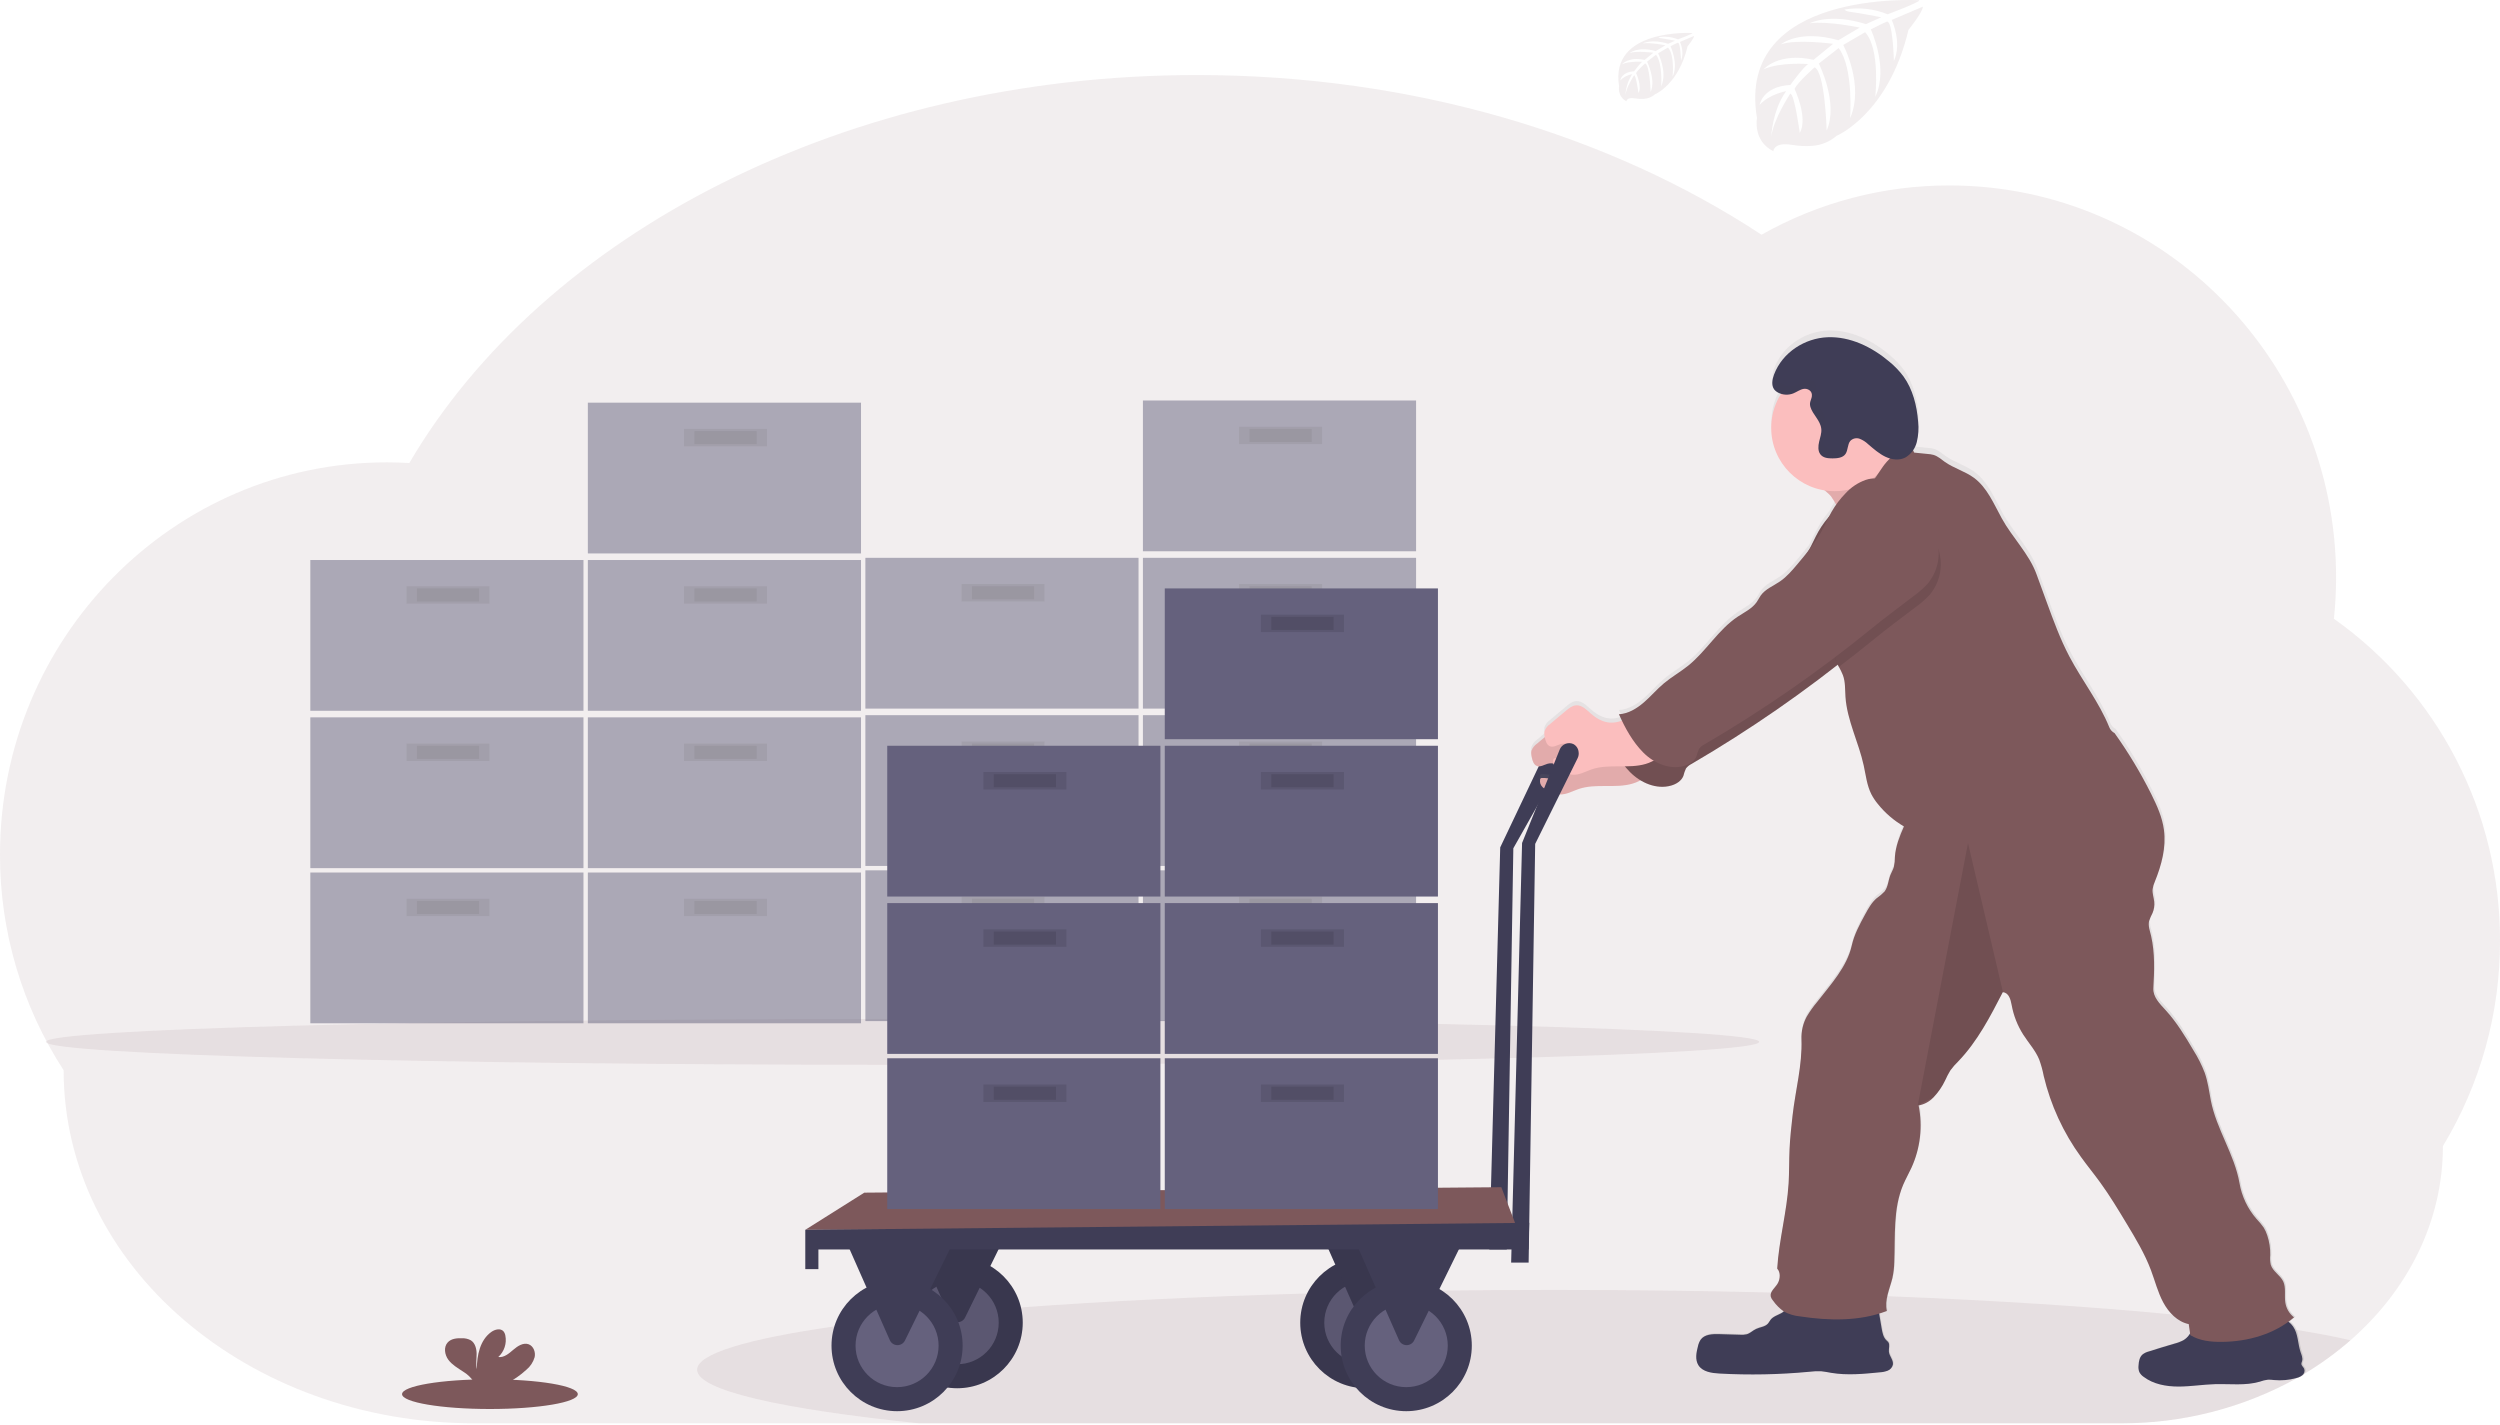 <svg width="1144" height="652" viewBox="0 0 1144 652" fill="none" xmlns="http://www.w3.org/2000/svg">
  <g clip-path="url(#clip0)">
    <path opacity="0.1"
      d="M1144 430.57C1144.06 463.666 1135.03 496.142 1117.88 524.45C1117.88 559.07 1101.74 590.45 1075.56 613.32C1069.01 619.047 1061.95 624.171 1054.48 628.63C1054.18 628.82 1053.87 629 1053.56 629.18C1053 629.51 1052.44 629.84 1051.87 630.18L1051.34 630.49C1026.56 644.301 998.629 651.473 970.26 651.31H217.17C165.24 651.31 118.23 633.23 84.17 604.01C50.11 574.79 29.12 534.35 29.12 489.75C10.047 460.381 -0.07 426.098 -0 391.08C-0 291.94 79.24 211.57 177 211.57C180.46 211.57 183.89 211.69 187.3 211.88C248.64 107.28 387 34.34 547.74 34.34C646.56 34.34 736.89 61.89 806.08 107.41C832.29 92.594 861.892 84.825 892 84.86C989.74 84.86 1069 165.23 1069 264.37C1068.99 270.643 1068.65 276.911 1068 283.15C1091.56 299.828 1110.76 321.928 1123.99 347.585C1137.22 373.242 1144.08 401.704 1144 430.57V430.57Z"
      fill="#7D585B" />
    <path opacity="0.1"
      d="M413 487.26C629.496 487.26 805 482.559 805 476.76C805 470.961 629.496 466.26 413 466.26C196.504 466.26 21 470.961 21 476.76C21 482.559 196.504 487.26 413 487.26Z"
      fill="#7D585B" />
    <g opacity="0.7">
      <path opacity="0.7" d="M267 399.26H142V468.26H267V399.26Z" fill="#65617D" />
      <path opacity="0.1" d="M224 411.26H186V419.26H224V411.26Z" fill="black" />
      <path opacity="0.1" d="M219.25 412.26H190.75V418.26H219.25V412.26Z" fill="black" />
      <path opacity="0.7" d="M394 399.26H269V468.26H394V399.26Z" fill="#65617D" />
      <path opacity="0.1" d="M351 411.26H313V419.26H351V411.26Z" fill="black" />
      <path opacity="0.1" d="M346.25 412.26H317.75V418.26H346.25V412.26Z" fill="black" />
      <path opacity="0.7" d="M267 328.26H142V397.26H267V328.26Z" fill="#65617D" />
      <path opacity="0.1" d="M224 340.26H186V348.26H224V340.26Z" fill="black" />
      <path opacity="0.1" d="M219.25 341.26H190.75V347.26H219.25V341.26Z" fill="black" />
      <path opacity="0.7" d="M394 328.26H269V397.26H394V328.26Z" fill="#65617D" />
      <path opacity="0.1" d="M351 340.26H313V348.26H351V340.26Z" fill="black" />
      <path opacity="0.1" d="M346.25 341.26H317.75V347.26H346.25V341.26Z" fill="black" />
      <path opacity="0.7" d="M267 256.26H142V325.26H267V256.26Z" fill="#65617D" />
      <path opacity="0.1" d="M224 268.26H186V276.26H224V268.26Z" fill="black" />
      <path opacity="0.1" d="M219.25 269.26H190.75V275.26H219.25V269.26Z" fill="black" />
      <path opacity="0.7" d="M394 256.26H269V325.26H394V256.26Z" fill="#65617D" />
      <path opacity="0.1" d="M351 268.26H313V276.26H351V268.26Z" fill="black" />
      <path opacity="0.1" d="M346.25 269.26H317.75V275.26H346.25V269.26Z" fill="black" />
      <path opacity="0.7" d="M394 184.26H269V253.26H394V184.26Z" fill="#65617D" />
      <path opacity="0.1" d="M351 196.26H313V204.26H351V196.26Z" fill="black" />
      <path opacity="0.1" d="M346.25 197.26H317.75V203.26H346.25V197.26Z" fill="black" />
    </g>
    <g opacity="0.7">
      <path opacity="0.7" d="M521 398.26H396V467.26H521V398.26Z" fill="#65617D" />
      <path opacity="0.1" d="M478 410.26H440V418.26H478V410.26Z" fill="black" />
      <path opacity="0.1" d="M473.25 411.26H444.75V417.26H473.25V411.26Z" fill="black" />
      <path opacity="0.7" d="M648 398.26H523V467.26H648V398.26Z" fill="#65617D" />
      <path opacity="0.1" d="M605 410.26H567V418.26H605V410.26Z" fill="black" />
      <path opacity="0.1" d="M600.25 411.26H571.75V417.26H600.25V411.26Z" fill="black" />
      <path opacity="0.7" d="M521 327.26H396V396.26H521V327.26Z" fill="#65617D" />
      <path opacity="0.1" d="M478 339.26H440V347.26H478V339.26Z" fill="black" />
      <path opacity="0.1" d="M473.25 340.26H444.75V346.26H473.25V340.26Z" fill="black" />
      <path opacity="0.7" d="M648 327.26H523V396.26H648V327.26Z" fill="#65617D" />
      <path opacity="0.1" d="M605 339.26H567V347.26H605V339.26Z" fill="black" />
      <path opacity="0.1" d="M600.25 340.26H571.75V346.26H600.25V340.26Z" fill="black" />
      <path opacity="0.7" d="M521 255.26H396V324.26H521V255.26Z" fill="#65617D" />
      <path opacity="0.1" d="M478 267.26H440V275.26H478V267.26Z" fill="black" />
      <path opacity="0.1" d="M473.25 268.26H444.75V274.26H473.25V268.26Z" fill="black" />
      <path opacity="0.7" d="M648 255.26H523V324.26H648V255.26Z" fill="#65617D" />
      <path opacity="0.1" d="M605 267.26H567V275.26H605V267.26Z" fill="black" />
      <path opacity="0.1" d="M600.25 268.26H571.75V274.26H600.25V268.26Z" fill="black" />
      <path opacity="0.7" d="M648 183.26H523V252.26H648V183.26Z" fill="#65617D" />
      <path opacity="0.1" d="M605 195.26H567V203.26H605V195.26Z" fill="black" />
      <path opacity="0.1" d="M600.25 196.26H571.75V202.26H600.25V196.26Z" fill="black" />
    </g>
    <path opacity="0.1"
      d="M878.29 0.11C878.29 0.11 794.1 -4.97 804 54.03C804 54.03 802 64.46 811.48 69.19C811.48 69.19 811.63 64.82 820.12 66.31C823.143 66.811 826.213 66.959 829.27 66.75C833.4 66.465 837.324 64.843 840.45 62.13V62.13C840.45 62.13 864.12 52.35 873.32 13.67C873.32 13.67 880.13 5.23 879.86 3.06L865.65 9.13C865.65 9.13 870.51 19.38 866.65 27.9C866.65 27.9 866.19 9.5 863.46 9.9C862.91 9.99 856.08 13.45 856.08 13.45C856.08 13.45 864.43 31.3 858.13 44.28C858.13 44.28 860.52 22.28 853.47 14.74L843.47 20.58C843.47 20.58 853.23 39.02 846.61 54.07C846.61 54.07 848.31 30.99 841.36 22L832.3 29.07C832.3 29.07 841.47 47.25 835.88 59.73C835.88 59.73 835.15 32.86 830.34 30.83C830.34 30.83 822.41 37.83 821.2 40.69C821.2 40.69 827.48 53.89 823.58 60.85C823.58 60.85 821.19 42.95 819.23 42.85C819.23 42.85 811.33 54.71 810.51 62.85C810.51 62.85 810.85 50.75 817.32 41.72C817.32 41.72 809.68 43.03 805.22 47.99C805.22 47.99 806.45 39.6 819.27 38.87C819.27 38.87 825.8 29.87 827.54 29.32C827.54 29.32 814.8 28.26 807.07 31.68C807.07 31.68 813.87 23.77 829.88 27.37L838.83 20.06C838.83 20.06 822.05 17.77 814.93 20.3C814.93 20.3 823.12 13.3 841.24 18.41L851 12.63C851 12.63 836.69 9.55 828.17 10.63C828.17 10.63 837.17 5.78 853.86 11.04L860.86 7.91C860.86 7.91 850.38 5.85 847.31 5.52C844.24 5.19 844.08 4.35 844.08 4.35C850.72 3.243 857.536 4.001 863.77 6.54C863.77 6.54 878.55 1.04 878.29 0.11Z"
      fill="#7D585B" />
    <path opacity="0.1"
      d="M774.45 15.12C774.45 15.12 736.45 12.82 740.9 39.49C740.9 39.49 740.01 44.2 744.27 46.34C744.27 46.34 744.34 44.34 748.18 45.03C749.544 45.26 750.93 45.327 752.31 45.23C754.176 45.103 755.95 44.369 757.36 43.14V43.14C757.36 43.14 768.06 38.73 772.22 21.25C772.22 21.25 775.29 17.43 775.17 16.45L768.75 19.19C768.75 19.19 770.95 23.83 769.22 27.68C769.22 27.68 769.01 19.36 767.78 19.56C767.53 19.56 764.44 21.16 764.44 21.16C764.44 21.16 768.22 29.23 765.37 35.1C765.37 35.1 766.45 25.16 763.26 21.75L758.74 24.39C758.74 24.39 763.16 32.72 760.16 39.52C760.16 39.52 760.93 29.09 757.79 25.03L753.7 28.22C753.7 28.22 757.84 36.44 755.32 42.08C755.32 42.08 754.99 29.93 752.81 29.02C752.81 29.02 749.23 32.18 748.68 33.48C748.68 33.48 751.52 39.48 749.76 42.58C749.76 42.58 748.68 34.49 747.76 34.46C747.76 34.46 744.2 39.82 743.82 43.46C743.998 40.063 745.06 36.771 746.9 33.91C744.84 34.3 742.939 35.284 741.43 36.74C741.43 36.74 741.99 32.96 747.78 32.62C747.78 32.62 750.78 28.56 751.52 28.31C751.52 28.31 745.76 27.83 742.27 29.38C742.27 29.38 745.34 25.8 752.58 27.43L756.58 24.13C756.58 24.13 749 23.13 745.78 24.24C745.78 24.24 749.48 21.08 757.67 23.38L762.07 20.75C762.07 20.75 755.61 19.35 751.75 19.86C751.75 19.86 755.82 17.66 763.36 20.04L766.51 18.63C766.51 18.63 761.77 17.69 760.38 17.55C758.99 17.41 758.92 17.02 758.92 17.02C761.922 16.521 765.004 16.867 767.82 18.02C767.82 18.02 774.57 15.54 774.45 15.12Z"
      fill="#7D585B" />
    <path
      d="M224.19 644.76C246.397 644.76 264.4 641.715 264.4 637.96C264.4 634.204 246.397 631.16 224.19 631.16C201.983 631.16 183.98 634.204 183.98 637.96C183.98 641.715 201.983 644.76 224.19 644.76Z"
      fill="#7D585B" />
    <path
      d="M240.82 626.84C242.656 625.344 243.992 623.325 244.65 621.05C245.15 618.76 244.17 616.05 241.97 615.16C239.51 614.22 236.88 615.93 234.89 617.65C232.9 619.37 230.61 621.34 228.01 620.97C229.35 619.753 230.352 618.21 230.92 616.491C231.488 614.772 231.601 612.936 231.25 611.16C231.136 610.424 230.825 609.733 230.35 609.16C228.98 607.7 226.51 608.32 224.87 609.47C219.67 613.13 218.22 620.2 218.19 626.55C217.67 624.26 218.11 621.87 218.1 619.55C218.09 617.23 217.44 614.55 215.45 613.32C214.223 612.66 212.843 612.335 211.45 612.38C209.12 612.29 206.51 612.53 204.92 614.24C202.92 616.36 203.45 619.92 205.17 622.24C206.89 624.56 209.52 626.05 211.94 627.66C213.876 628.814 215.527 630.39 216.77 632.27C216.92 632.533 217.04 632.811 217.13 633.1H231.79C235.069 631.43 238.106 629.325 240.82 626.84V626.84Z"
      fill="#7D585B" />
    <path
      d="M717.36 342.01C717.278 341.252 717.007 340.528 716.572 339.902C716.137 339.277 715.552 338.77 714.87 338.43C714.296 338.185 713.679 338.059 713.055 338.058C712.431 338.057 711.813 338.181 711.239 338.424C710.664 338.666 710.144 339.022 709.709 339.47C709.275 339.918 708.935 340.448 708.71 341.03L686.5 387.76L681.5 571.76H689.5L692.5 388.17L716.94 344.91C717.382 344.012 717.529 342.997 717.36 342.01V342.01Z"
      fill="#3F3D56" />
    <path opacity="0.1"
      d="M1075.56 613.32C1069.01 619.047 1061.95 624.171 1054.48 628.63C1054.36 628.794 1054.23 628.948 1054.09 629.09C1053.3 629.763 1052.35 630.236 1051.34 630.47V630.47C1026.56 644.281 998.629 651.453 970.26 651.29H420.44C357.44 644.81 319 636.22 319 626.79C319 619.48 342.08 612.67 381.82 606.97C385.94 606.37 390.237 605.79 394.71 605.23C397.463 604.883 400.28 604.55 403.16 604.23L408.05 603.66C411.677 603.247 415.4 602.843 419.22 602.45H419.53L423.53 602.05C426.91 601.7 430.36 601.37 433.88 601.05L436.44 600.82L442.97 600.24C447.21 599.86 451.543 599.497 455.97 599.15C459.643 598.863 463.377 598.577 467.17 598.29C505.63 595.44 549.97 593.29 598.22 591.9L612 591.43L616.64 591.33L626.44 591.11L630.37 591.03L634.5 590.95L637.44 590.9L651.24 590.68L658.33 590.58H659.78C676.547 590.38 693.627 590.277 711.02 590.27C745.4 590.27 778.74 590.68 810.51 591.46C828.75 591.9 846.433 592.46 863.56 593.14H863.72C913.1 595.08 957.3 597.94 993.88 601.49L994.55 601.56C1003.94 602.47 1012.83 603.44 1021.17 604.44C1029.02 605.38 1036.39 606.37 1043.23 607.38C1045.6 607.73 1047.9 608.09 1050.14 608.44L1050.71 608.54C1060.19 610.07 1068.51 611.63 1075.56 613.32Z"
      fill="#7D585B" />
    <path
      d="M1054.48 628.63C1054.36 628.794 1054.23 628.948 1054.09 629.09C1053.3 629.763 1052.35 630.236 1051.34 630.47V630.47C1049.32 631.037 1047.24 631.373 1045.14 631.47H1044.51C1043.31 631.51 1042.11 631.47 1040.92 631.35C1040.05 631.224 1039.17 631.167 1038.29 631.18H1038.17C1036.89 631.36 1035.63 631.671 1034.42 632.11C1031.71 632.852 1028.93 633.248 1026.12 633.29H1025.12C1021.98 633.29 1018.8 633.18 1015.65 633.2C1015.14 633.2 1014.65 633.2 1014.12 633.2C1008.72 633.34 1003.35 634.2 997.95 634.29H996.22C990.93 634.16 985.52 633.03 981.31 629.83C980.461 629.269 979.772 628.497 979.31 627.59C978.951 626.633 978.831 625.604 978.96 624.59C979.06 622.78 979.41 620.81 980.77 619.59C981.625 618.935 982.605 618.461 983.65 618.2C985.48 617.61 987.32 617.04 989.15 616.47C990.98 615.9 993.07 615.29 995.04 614.71L995.42 614.59L996.52 614.26L997.23 614.02C998.091 613.744 998.916 613.368 999.69 612.9C1000.71 612.255 1001.57 611.39 1002.22 610.37C1002.33 610.19 1002.45 610 1002.55 609.81C1002.65 609.62 1002.55 609.5 1002.48 609.34C1002.31 608.09 1002.18 606.81 1001.96 605.59C999.146 604.938 996.579 603.486 994.57 601.41C992.844 599.699 991.39 597.733 990.26 595.58C987.77 590.9 986.49 585.67 984.63 580.7C981.78 573.14 977.63 566.16 973.45 559.24C969.63 552.86 965.79 546.46 961.45 540.43C958.56 536.43 955.45 532.62 952.59 528.61C944.5 517.421 938.695 504.746 935.51 491.31C935.023 488.732 934.33 486.198 933.44 483.73C931.72 479.53 928.57 476.11 926.13 472.27C923.507 468.131 921.71 463.523 920.84 458.7C920.34 455.96 919.5 453 916.77 452.7L916.48 453.27C910.82 464.27 905.01 475.47 896.48 484.45C895.116 485.77 893.868 487.205 892.75 488.74C891.854 490.228 891.052 491.771 890.35 493.36C889 496.213 887.208 498.836 885.04 501.13C884.395 501.782 883.692 502.375 882.94 502.9C881.941 503.626 880.83 504.184 879.65 504.55V504.55C879.185 504.692 878.711 504.799 878.23 504.87C878.23 504.99 878.28 505.1 878.29 505.22C878.3 505.34 878.35 505.48 878.37 505.61C879.841 513.611 879.211 521.856 876.54 529.54C876.47 529.78 876.39 530.01 876.3 530.25C875.887 531.37 875.437 532.47 874.95 533.55C873.73 536.2 872.28 538.74 871.14 541.43C870.95 541.89 870.76 542.35 870.59 542.81C866.59 553.52 867.59 565.48 867.07 576.99C867.024 579.507 866.726 582.013 866.18 584.47C865.5 587.24 864.41 590.1 863.81 592.96C863.263 595.104 863.218 597.346 863.68 599.51L863.44 599.6C862.37 600 861.28 600.36 860.19 600.7V600.85C860.58 603.09 860.96 605.33 861.35 607.56C861.68 609.48 862.07 611.56 863.41 612.92C863.775 613.22 864.11 613.555 864.41 613.92C865.2 615.16 864.5 616.8 864.65 618.27C864.87 620.35 866.79 622.12 866.49 624.19C866.355 624.809 866.071 625.385 865.664 625.869C865.256 626.354 864.736 626.732 864.15 626.97C863.658 627.193 863.141 627.358 862.61 627.46L862.28 627.53C861.68 627.64 861.08 627.7 860.48 627.76C853.03 628.5 845.48 629.24 838.1 627.98C836.64 627.73 835.19 627.4 833.71 627.28C831.84 627.197 829.967 627.274 828.11 627.51C814.419 628.806 800.651 629.074 786.92 628.31C783.35 628.11 779.25 627.53 777.36 624.48C775.79 621.95 776.36 618.68 777.15 615.79C777.376 614.727 777.786 613.712 778.36 612.79C778.425 612.69 778.498 612.596 778.58 612.51C780.42 610.22 783.88 610.08 786.86 610.17L796.6 610.46C797.559 610.538 798.524 610.464 799.46 610.24C801.04 609.78 802.24 608.52 803.72 607.81C805.58 606.92 807.92 606.81 809.26 605.29L809.43 605.07C809.667 604.748 809.887 604.414 810.09 604.07C810.09 604 810.18 603.93 810.23 603.86C810.267 603.798 810.307 603.738 810.35 603.68C811.58 602.06 813.73 601.52 815.48 600.49C815.745 600.336 815.996 600.158 816.23 599.96L816.43 599.78C814.546 598.436 812.903 596.783 811.57 594.89C811.056 594.337 810.676 593.674 810.46 592.95C810.338 592.407 810.379 591.84 810.58 591.32C810.623 591.193 810.677 591.069 810.74 590.95L810.79 590.85C811.47 589.51 812.87 588.3 813.64 586.93C813.669 586.887 813.693 586.84 813.71 586.79C814.77 584.79 814.98 581.69 813.41 580.08C814.21 566.91 817.83 554.08 818.63 540.87C818.95 535.64 818.82 530.39 819.06 525.14C819.3 519.89 819.86 514.8 820.45 509.65C821.77 497.88 824.97 486.35 824.52 474.53C824.482 473.428 824.528 472.325 824.66 471.23C824.655 471.15 824.655 471.07 824.66 470.99C824.98 468.568 825.736 466.224 826.89 464.07C828.34 461.636 829.982 459.322 831.8 457.15C837.95 449.15 845.34 441.15 847.53 431.31C848.66 426.23 851.16 421.58 853.65 417.01C855.12 414.29 856.65 411.5 859 409.5C860.273 408.619 861.455 407.614 862.53 406.5C864.17 404.38 864.23 401.45 865.2 398.93C865.7 397.62 866.47 396.42 866.85 395.07C866.85 394.93 866.92 394.8 866.95 394.66C867.172 393.298 867.289 391.92 867.3 390.54C867.3 390.14 867.36 389.75 867.41 389.36C867.994 385.407 869.143 381.557 870.82 377.93C871.03 377.47 871.23 377 871.43 376.54C866.816 373.848 862.746 370.318 859.43 366.13C858.306 364.775 857.33 363.303 856.52 361.74C854.46 357.65 853.99 352.99 853.02 348.51C850.7 337.83 845.39 327.77 844.65 316.85C844.43 313.52 844.65 310.08 843.49 306.93C843.171 306.079 842.793 305.25 842.36 304.45C842.18 304.11 842.01 303.77 841.83 303.45L841.63 303.07L841.12 302.07L840.3 302.71C819.842 318.729 798.363 333.4 776 346.63L774.08 347.77C773.08 348.252 772.21 348.965 771.54 349.85C771.46 349.98 771.39 350.11 771.32 350.24C770.86 351.19 770.74 352.24 770.32 353.24C769.42 355.53 767.11 356.99 764.75 357.67C760.48 358.768 755.952 358.185 752.1 356.04C751.61 355.79 751.1 355.53 750.66 355.24C749.49 355.888 748.257 356.414 746.98 356.81C742.98 357.97 738.79 357.92 734.65 357.91C730.51 357.9 726.28 357.91 722.36 359.27C719.74 360.16 717.2 361.63 714.48 361.77C714.167 361.79 713.853 361.79 713.54 361.77C711.989 361.592 710.481 361.149 709.08 360.46L708.26 360.09C707.835 359.889 707.421 359.665 707.02 359.42C706.582 359.15 706.176 358.831 705.81 358.47C705.281 357.939 704.895 357.281 704.69 356.56C704.555 356.039 704.555 355.492 704.69 354.97C704.729 354.736 704.849 354.523 705.03 354.37C705.208 354.265 705.413 354.213 705.62 354.22C706.767 354.208 707.912 354.305 709.04 354.51C709.703 354.601 710.371 354.638 711.04 354.62H711.4C711.99 354.557 712.56 354.373 713.076 354.081C713.592 353.788 714.043 353.393 714.4 352.92C714.51 352.774 714.597 352.612 714.66 352.44V352.44C714.781 352.159 714.842 351.856 714.84 351.55C714.846 351.474 714.846 351.397 714.84 351.32C714.42 351.13 714 350.94 713.6 350.71C713.39 350.6 713.19 350.48 712.99 350.36L712.87 350.28C712.511 350.036 712.176 349.758 711.87 349.45C711.676 349.257 711.504 349.043 711.36 348.81C711.094 348.448 710.895 348.042 710.77 347.61V347.61C709.946 347.438 709.093 347.462 708.28 347.68C707.19 347.98 706.09 348.62 705.01 348.84C704.465 348.977 703.892 348.953 703.36 348.77C701.8 348.21 701.25 346.31 700.92 344.68C700.86 344.37 700.79 344.05 700.74 343.73C700.625 343.115 700.625 342.485 700.74 341.87C701.224 340.473 702.146 339.27 703.37 338.44L706.65 335.69L706.89 335.49C706.89 335.22 706.78 334.95 706.74 334.68C706.625 334.062 706.625 333.428 706.74 332.81C707.223 331.416 708.146 330.216 709.37 329.39L716.63 323.28C717.99 322.14 719.47 320.94 721.24 320.82C723.87 320.64 725.97 322.82 727.94 324.57C730.42 326.77 733.43 328.57 736.74 328.79C738.316 328.862 739.892 328.645 741.39 328.15L742.24 327.87C742.06 327.5 741.88 327.13 741.71 326.76C741.42 326.15 741.13 325.53 740.85 324.91C745.11 324.64 748.98 322.3 752.21 319.5C755.44 316.7 758.21 313.39 761.47 310.64C764.99 307.64 769.03 305.41 772.6 302.52C780.9 295.79 786.41 285.9 795.29 279.97C798.37 277.9 801.93 276.25 804.03 273.17C804.68 272.17 805.17 271.17 805.84 270.17C807.97 267.17 811.62 265.79 814.63 263.71C817.64 261.63 820.26 258.58 822.71 255.65C824.45 253.56 826.2 251.47 827.86 249.32C829.39 246.47 830.68 243.49 832.28 240.68C833.638 238.306 835.222 236.069 837.01 234C837.42 233.2 837.84 232.4 838.29 231.62C838.74 230.84 839.07 230.31 839.49 229.62C839.78 229.17 840.08 228.74 840.39 228.3C839.48 226.69 838.61 225.3 838.2 224.69L838 224.42C837.118 223.48 836.176 222.599 835.18 221.78C834.135 221.622 833.099 221.401 832.08 221.12C825.908 219.429 820.464 215.755 816.586 210.664C812.708 205.574 810.612 199.349 810.62 192.95C810.615 192.92 810.615 192.89 810.62 192.86C810.624 188.277 811.713 183.76 813.8 179.68C814.22 178.86 814.67 178.07 815.16 177.3C814.703 177.156 814.258 176.975 813.83 176.76C813.1 176.401 812.464 175.877 811.97 175.23C811.562 174.654 811.299 173.989 811.2 173.29C811.031 171.642 811.278 169.978 811.92 168.45C812.193 167.715 812.503 166.994 812.85 166.29C812.877 166.249 812.901 166.205 812.92 166.16C817.39 157.16 826.92 151.63 836.44 151.24C846.71 150.83 856.71 155.65 864.81 162.55C867.227 164.533 869.39 166.807 871.25 169.32C875.48 175.2 877.39 182.72 877.95 190.17C878.16 192.474 878.12 194.795 877.83 197.09C877.724 197.908 877.557 198.717 877.33 199.51C877.2 199.98 877.03 200.45 876.85 200.92C876.67 201.39 876.56 201.6 876.4 201.92V201.97C876.25 202.29 876.08 202.59 875.91 202.89L875.82 203.02L875.69 203.23C875.77 203.42 875.86 203.62 875.95 203.81C876.04 204 876.12 204.18 876.22 204.36H876.34C878.34 204.52 880.19 204.8 882.23 204.96C883.19 205.006 884.142 205.153 885.07 205.4C887.07 206 888.58 207.46 890.26 208.64C894.42 211.58 899.54 212.95 903.63 215.99C909.63 220.47 912.63 227.87 916.27 234.5C921.07 243.38 928.89 250.94 932.34 260.44C933.9 264.753 935.467 269.06 937.04 273.36C940.11 281.79 943.18 290.26 947.35 298.21C953.15 309.27 961 319.21 965.65 330.83C966.112 331.995 966.978 332.953 968.09 333.53C974.426 342.478 980.06 351.902 984.94 361.72C987.51 366.91 989.94 372.3 990.69 378.05C991.275 383.17 990.851 388.354 989.44 393.31C988.643 396.254 987.664 399.147 986.51 401.97C986.06 402.959 985.725 403.995 985.51 405.06C985.51 405.17 985.51 405.28 985.51 405.39C985.31 407.31 986.04 409.21 986.24 411.13C986.407 412.676 986.233 414.239 985.73 415.71C985.65 415.94 985.56 416.17 985.47 416.4C984.85 417.569 984.325 418.787 983.9 420.04C983.864 420.192 983.837 420.345 983.82 420.5C983.49 422.67 984.35 424.86 984.82 427.03C986.58 434.87 986.26 443.03 985.82 451.03C985.59 455.03 988.82 458.24 991.52 461.19C996.52 466.72 1000.43 473.19 1004.2 479.63C1006.26 482.899 1007.99 486.363 1009.37 489.97C1010.8 494.09 1011.37 498.45 1012.16 502.72C1014.71 515.92 1023.04 527.58 1025.3 540.81C1026.35 546.869 1029.02 552.53 1033.03 557.19C1034.24 558.438 1035.35 559.775 1036.36 561.19C1037.06 562.317 1037.61 563.527 1038.01 564.79C1038.99 567.731 1039.46 570.82 1039.38 573.92C1039.22 575.404 1039.31 576.904 1039.63 578.36C1040.57 581.43 1043.93 583.12 1045.32 586.01C1046.71 588.9 1045.75 592.6 1046.32 595.88C1046.77 598.525 1048.2 600.903 1050.32 602.54C1049.52 603.24 1048.68 603.88 1047.82 604.54C1048.62 605.158 1049.31 605.893 1049.89 606.72C1050.28 607.274 1050.62 607.867 1050.89 608.49C1052.21 611.56 1052.25 615.21 1053.33 618.49C1053.79 619.85 1054.44 621.29 1054.04 622.67C1053.87 623.065 1053.75 623.483 1053.7 623.91C1053.7 624.81 1054.64 625.4 1055 626.22C1055.13 626.632 1055.15 627.072 1055.06 627.494C1054.97 627.917 1054.77 628.309 1054.48 628.63V628.63Z"
      fill="url(#paint0_linear)" />
    <path
      d="M842.84 238.63C848.96 236.98 854.41 233.53 859.75 230.12L878.36 218.27C873.31 217.87 868.95 214.27 866.36 209.91C863.77 205.55 862.7 200.48 861.82 195.5C853.82 198.62 846.89 203.91 840.43 209.5C837.87 211.71 832.43 215.05 831.64 218.5C830.85 221.95 835.89 224.75 837.84 227.06C838.51 227.83 844.82 238.08 842.84 238.63Z"
      fill="#FBBEBE" />
    <path opacity="0.1"
      d="M842.84 238.63C848.96 236.98 854.41 233.53 859.75 230.12L878.36 218.27C873.31 217.87 868.95 214.27 866.36 209.91C863.77 205.55 862.7 200.48 861.82 195.5C853.82 198.62 846.89 203.91 840.43 209.5C837.87 211.71 832.43 215.05 831.64 218.5C830.85 221.95 835.89 224.75 837.84 227.06C838.51 227.83 844.82 238.08 842.84 238.63Z"
      fill="black" />
    <path
      d="M741.15 336.51C737.87 338.19 734.38 339.91 730.71 339.67C727.41 339.46 724.4 337.67 721.92 335.48C719.92 333.74 717.86 331.57 715.23 331.75C713.47 331.87 711.99 333.06 710.63 334.19L703.38 340.26C702.16 341.08 701.237 342.273 700.75 343.66C700.607 344.601 700.665 345.563 700.92 346.48C701.25 348.1 701.8 349.99 703.36 350.54C704.92 351.09 706.62 349.91 708.27 349.46C709.278 349.202 710.337 349.221 711.335 349.515C712.333 349.809 713.233 350.367 713.94 351.13C714.529 351.709 714.885 352.485 714.94 353.31C714.94 355.12 712.94 356.31 711.1 356.4C709.26 356.49 707.5 355.89 705.68 356C705.57 355.986 705.459 355.994 705.352 356.024C705.245 356.054 705.146 356.105 705.059 356.174C704.972 356.243 704.9 356.329 704.847 356.426C704.794 356.523 704.761 356.63 704.75 356.74C704.637 357.372 704.685 358.022 704.889 358.63C705.094 359.238 705.448 359.785 705.92 360.22C706.87 361.087 707.976 361.766 709.18 362.22C710.579 362.912 712.089 363.352 713.64 363.52C716.71 363.72 719.53 362.02 722.44 361.03C726.36 359.71 730.58 359.67 734.72 359.68C738.86 359.69 743.06 359.75 747.03 358.59C751 357.43 754.77 354.86 756.32 351.03C756.503 350.673 756.563 350.265 756.49 349.87C756.335 349.449 756.038 349.095 755.65 348.87C750.07 344.74 747.81 339.72 741.53 336.75L741.15 336.51Z"
      fill="#FBBEBE" />
    <path opacity="0.1"
      d="M741.15 336.51C737.87 338.19 734.38 339.91 730.71 339.67C727.41 339.46 724.4 337.67 721.92 335.48C719.92 333.74 717.86 331.57 715.23 331.75C713.47 331.87 711.99 333.06 710.63 334.19L703.38 340.26C702.16 341.08 701.237 342.273 700.75 343.66C700.607 344.601 700.665 345.563 700.92 346.48C701.25 348.1 701.8 349.99 703.36 350.54C704.92 351.09 706.62 349.91 708.27 349.46C709.278 349.202 710.337 349.221 711.335 349.515C712.333 349.809 713.233 350.367 713.94 351.13C714.529 351.709 714.885 352.485 714.94 353.31C714.94 355.12 712.94 356.31 711.1 356.4C709.26 356.49 707.5 355.89 705.68 356C705.57 355.986 705.459 355.994 705.352 356.024C705.245 356.054 705.146 356.105 705.059 356.174C704.972 356.243 704.9 356.329 704.847 356.426C704.794 356.523 704.761 356.63 704.75 356.74C704.637 357.372 704.685 358.022 704.889 358.63C705.094 359.238 705.448 359.785 705.92 360.22C706.87 361.087 707.976 361.766 709.18 362.22C710.579 362.912 712.089 363.352 713.64 363.52C716.71 363.72 719.53 362.02 722.44 361.03C726.36 359.71 730.58 359.67 734.72 359.68C738.86 359.69 743.06 359.75 747.03 358.59C751 357.43 754.77 354.86 756.32 351.03C756.503 350.673 756.563 350.265 756.49 349.87C756.335 349.449 756.038 349.095 755.65 348.87C750.07 344.74 747.81 339.72 741.53 336.75L741.15 336.51Z"
      fill="black" />
    <path
      d="M858.25 229.86C856.698 228.859 854.937 228.227 853.103 228.014C851.269 227.801 849.41 228.011 847.67 228.63C844.186 229.885 841.06 231.968 838.56 234.7C836.064 237.245 833.903 240.098 832.13 243.19C830.43 246.19 829.13 249.33 827.43 252.32C824.43 257.67 820.51 262.39 816.57 267.07C814.12 269.98 811.64 272.93 808.5 275.07C805.36 277.21 801.85 278.52 799.72 281.49C799.05 282.43 798.57 283.49 797.91 284.44C795.82 287.5 792.27 289.14 789.18 291.19C780.32 297.09 774.81 306.91 766.53 313.6C762.96 316.48 758.93 318.74 755.42 321.68C752.15 324.41 749.42 327.68 746.16 330.48C742.9 333.28 739.07 335.59 734.82 335.85C737.66 342.18 741.05 348.39 745.92 353.32C750.79 358.25 758.09 361.4 764.74 359.47C767.1 358.79 769.41 357.35 770.31 355.07C770.593 353.898 770.988 352.756 771.49 351.66C772.158 350.78 773.025 350.071 774.02 349.59C800.715 334.008 826.161 316.378 850.13 296.86C856.56 291.62 862.94 286.93 869.54 281.86C871.906 280.182 874.094 278.265 876.07 276.14C878.822 272.853 880.542 268.826 881.011 264.564C881.481 260.303 880.68 255.998 878.71 252.19C876.94 249.277 874.912 246.529 872.65 243.98C868.535 238.622 863.687 233.869 858.25 229.86V229.86Z"
      fill="#7D585B" />
    <path opacity="0.1"
      d="M858.25 229.86C856.698 228.859 854.937 228.227 853.103 228.014C851.269 227.801 849.41 228.011 847.67 228.63C844.186 229.885 841.06 231.968 838.56 234.7C836.064 237.245 833.903 240.098 832.13 243.19C830.43 246.19 829.13 249.33 827.43 252.32C824.43 257.67 820.51 262.39 816.57 267.07C814.12 269.98 811.64 272.93 808.5 275.07C805.36 277.21 801.85 278.52 799.72 281.49C799.05 282.43 798.57 283.49 797.91 284.44C795.82 287.5 792.27 289.14 789.18 291.19C780.32 297.09 774.81 306.91 766.53 313.6C762.96 316.48 758.93 318.74 755.42 321.68C752.15 324.41 749.42 327.68 746.16 330.48C742.9 333.28 739.07 335.59 734.82 335.85C737.66 342.18 741.05 348.39 745.92 353.32C750.79 358.25 758.09 361.4 764.74 359.47C767.1 358.79 769.41 357.35 770.31 355.07C770.593 353.898 770.988 352.756 771.49 351.66C772.158 350.78 773.025 350.071 774.02 349.59C800.715 334.008 826.161 316.378 850.13 296.86C856.56 291.62 862.94 286.93 869.54 281.86C871.906 280.182 874.094 278.265 876.07 276.14C878.822 272.853 880.542 268.826 881.011 264.564C881.481 260.303 880.68 255.998 878.71 252.19C876.94 249.277 874.912 246.529 872.65 243.98C868.535 238.622 863.687 233.869 858.25 229.86V229.86Z"
      fill="black" />
    <path
      d="M815.28 600.83C813.53 601.83 811.38 602.39 810.15 604.01C809.75 604.53 809.48 605.14 809.05 605.64C807.72 607.2 805.36 607.27 803.51 608.16C802.03 608.86 800.83 610.16 799.26 610.57C798.321 610.793 797.352 610.867 796.39 610.79L786.67 610.5C783.59 610.41 779.98 610.57 778.19 613.08C777.608 614 777.195 615.015 776.97 616.08C776.22 618.95 775.61 622.2 777.18 624.72C779.06 627.72 783.18 628.33 786.73 628.53C800.444 629.289 814.196 629.021 827.87 627.73C829.72 627.494 831.587 627.417 833.45 627.5C834.93 627.62 836.38 627.95 837.84 628.2C845.21 629.45 852.75 628.72 860.19 627.98C861.447 627.919 862.687 627.656 863.86 627.2C864.444 626.962 864.961 626.585 865.367 626.103C865.773 625.62 866.055 625.046 866.19 624.43C866.5 622.37 864.57 620.62 864.36 618.55C864.21 617.09 864.91 615.46 864.11 614.22C863.811 613.854 863.476 613.52 863.11 613.22C861.77 611.83 861.38 609.8 861.05 607.9L859.3 597.63C859.251 596.906 858.955 596.221 858.46 595.69C858.092 595.425 857.668 595.25 857.22 595.18C849.6 593.46 841.79 595.03 834.22 595.99C830.324 596.561 826.383 596.759 822.45 596.58C820.75 596.47 820.09 596.27 818.82 597.38C817.55 598.49 816.87 599.9 815.28 600.83Z"
      fill="#3F3D56" />
    <path
      d="M999.29 613.19C997.953 613.938 996.519 614.499 995.03 614.86C991.103 616.007 987.183 617.203 983.27 618.45C982.229 618.708 981.252 619.178 980.4 619.83C979.04 621.03 978.69 622.99 978.59 624.83C978.461 625.844 978.581 626.873 978.94 627.83C979.409 628.727 980.097 629.49 980.94 630.05C985.42 633.44 991.27 634.49 996.89 634.49C1002.51 634.49 1008.09 633.54 1013.71 633.39C1020.5 633.21 1027.47 634.17 1034 632.27C1035.25 631.809 1036.54 631.494 1037.86 631.33C1038.74 631.317 1039.61 631.373 1040.48 631.5C1043.98 631.846 1047.52 631.524 1050.9 630.55C1051.92 630.325 1052.87 629.854 1053.66 629.18C1054.05 628.839 1054.33 628.388 1054.47 627.885C1054.6 627.381 1054.58 626.85 1054.4 626.36C1054.04 625.55 1053.12 624.96 1053.11 624.07C1053.16 623.643 1053.27 623.225 1053.44 622.83C1053.85 621.46 1053.19 620.03 1052.73 618.68C1051.44 614.82 1051.65 610.38 1049.34 607.03C1047.03 603.68 1042.79 602.3 1038.76 601.77C1035.48 601.307 1032.15 601.402 1028.91 602.05C1025.26 602.83 1021.85 604.46 1018.27 605.5C1014.12 606.695 1009.77 607.105 1005.47 606.71C1002.61 606.47 1003.59 606.92 1002.62 609.32C1001.93 610.92 1000.77 612.271 999.29 613.19V613.19Z"
      fill="#3F3D56" />
    <path
      d="M839.5 224.76C855.516 224.76 868.5 211.776 868.5 195.76C868.5 179.744 855.516 166.76 839.5 166.76C823.484 166.76 810.5 179.744 810.5 195.76C810.5 211.776 823.484 224.76 839.5 224.76Z"
      fill="#FBBEBE" />
    <path
      d="M1049.74 602.82C1040.74 610.55 1028.59 613.93 1016.74 614.05C1011.74 614.1 1006.55 613.56 1002.29 610.97C1001.99 609.33 1001.87 607.56 1001.57 605.92C996.4 604.84 992.39 600.63 989.89 595.97C987.39 591.31 986.12 586.13 984.26 581.19C981.42 573.67 977.26 566.74 973.1 559.86C969.28 553.52 965.45 547.16 961.1 541.17C958.22 537.17 955.1 533.41 952.25 529.42C944.176 518.313 938.381 505.718 935.2 492.36C934.714 489.798 934.021 487.28 933.13 484.83C931.41 480.65 928.26 477.25 925.83 473.44C923.209 469.329 921.413 464.747 920.54 459.95C920.05 457.23 919.21 454.29 916.48 454.01C910.74 465.16 904.89 476.49 896.21 485.56C894.846 486.87 893.598 488.295 892.48 489.82C891.584 491.301 890.782 492.838 890.08 494.42C888.734 497.258 886.945 499.864 884.78 502.14C882.966 504.081 880.574 505.385 877.96 505.86C879.888 515.469 878.74 525.441 874.68 534.36C873.47 537 872.02 539.52 870.88 542.19C866.22 553.19 867.3 565.6 866.81 577.53C866.767 580.03 866.473 582.519 865.93 584.96C864.72 589.84 862.22 595.03 863.43 599.91C850.89 604.7 836.96 604.4 823.68 602.38C821.083 602.143 818.561 601.377 816.27 600.13C814.387 598.797 812.743 597.153 811.41 595.27C810.896 594.721 810.516 594.061 810.3 593.34C809.78 591.06 812.3 589.34 813.47 587.34C814.64 585.34 814.85 582.17 813.24 580.53C814.04 567.44 817.66 554.66 818.46 541.53C818.78 536.33 818.65 531.11 818.89 525.9C819.13 520.69 819.69 515.62 820.27 510.5C821.59 498.81 824.79 487.35 824.34 475.6C824.203 471.984 825.035 468.397 826.75 465.21C828.196 462.789 829.834 460.488 831.65 458.33C837.79 450.4 845.17 442.45 847.36 432.66C848.49 427.61 850.99 422.99 853.47 418.45C854.94 415.74 856.47 412.97 858.81 410.98C860.083 410.099 861.266 409.094 862.34 407.98C863.98 405.87 864.04 402.98 865.01 400.46C865.51 399.16 866.28 397.96 866.65 396.62C866.955 395.14 867.106 393.632 867.1 392.12C867.42 387.28 869.28 382.6 871.24 378.17C866.63 375.501 862.561 371.995 859.24 367.83C858.125 366.478 857.153 365.013 856.34 363.46C854.28 359.4 853.81 354.77 852.84 350.32C850.53 339.7 845.22 329.71 844.48 318.86C844.26 315.55 844.48 312.13 843.33 309C842.799 307.675 842.178 306.389 841.47 305.15C840.773 303.933 840.242 302.628 839.89 301.27C839.25 298.32 840.13 295.27 839.89 292.27C839.65 289.62 838.52 287.14 837.96 284.55C837.388 281.18 837.291 277.747 837.67 274.35C837.92 270.35 838.79 266.22 838.45 262.27C837.899 255.734 838.732 249.155 840.894 242.962C843.056 236.77 846.5 231.102 851 226.33L851.23 226.1C853.14 224.1 855.23 222.33 856.95 220.21C859.29 217.37 860.95 214.03 863.42 211.27C864.5 210.04 865.72 208.94 866.79 207.7C867.771 206.399 868.858 205.182 870.04 204.06C870.638 203.505 871.362 203.105 872.15 202.894C872.938 202.683 873.765 202.668 874.56 202.85C874.76 204.341 875.228 205.784 875.94 207.11C878.02 207.27 879.87 207.56 881.94 207.72C882.9 207.766 883.852 207.913 884.78 208.16C886.73 208.75 888.29 210.16 889.96 211.37C894.12 214.3 899.23 215.66 903.32 218.68C909.32 223.13 912.32 230.48 915.94 237.07C920.73 245.9 928.54 253.41 931.94 262.85L936.63 275.69C939.7 284.07 942.77 292.48 946.93 300.38C952.72 311.38 960.56 321.29 965.21 332.8C965.675 333.955 966.536 334.905 967.64 335.48C973.972 344.36 979.599 353.722 984.47 363.48C987.04 368.64 989.47 374 990.21 379.71C991.3 387.78 989.1 395.94 986.04 403.48C985.545 404.56 985.209 405.705 985.04 406.88C984.84 408.79 985.57 410.67 985.77 412.58C985.963 414.364 985.698 416.167 985 417.82C984.378 418.982 983.853 420.192 983.43 421.44C982.89 423.74 983.85 426.08 984.37 428.38C986.13 436.17 985.81 444.24 985.37 452.22C985.14 456.22 988.37 459.39 991.06 462.32C996.06 467.81 999.96 474.23 1003.73 480.64C1005.78 483.891 1007.51 487.334 1008.89 490.92C1010.32 495.01 1010.89 499.34 1011.68 503.59C1014.22 516.7 1022.54 528.29 1024.8 541.44C1025.85 547.464 1028.52 553.089 1032.52 557.71C1033.73 558.96 1034.84 560.297 1035.85 561.71C1036.54 562.832 1037.09 564.034 1037.49 565.29C1038.47 568.21 1038.94 571.28 1038.86 574.36C1038.7 575.834 1038.79 577.324 1039.11 578.77C1040.05 581.82 1043.41 583.5 1044.79 586.37C1046.17 589.24 1045.22 592.92 1045.79 596.18C1046.22 598.813 1047.63 601.185 1049.74 602.82V602.82Z"
      fill="#7D585B" />
    <path
      d="M747.15 327.51C743.87 329.19 740.38 330.91 736.71 330.67C733.41 330.46 730.4 328.67 727.92 326.48C725.92 324.74 723.86 322.57 721.23 322.75C719.47 322.87 717.99 324.06 716.63 325.19L709.38 331.26C708.16 332.08 707.237 333.273 706.75 334.66C706.607 335.601 706.665 336.563 706.92 337.48C707.25 339.1 707.8 340.99 709.36 341.54C710.92 342.09 712.62 340.91 714.27 340.46C715.278 340.202 716.337 340.221 717.335 340.515C718.333 340.809 719.233 341.367 719.94 342.13C720.529 342.709 720.885 343.485 720.94 344.31C720.94 346.12 718.94 347.31 717.1 347.4C715.26 347.49 713.5 346.89 711.68 347C711.57 346.986 711.459 346.994 711.352 347.024C711.245 347.054 711.146 347.105 711.059 347.174C710.972 347.243 710.9 347.329 710.847 347.426C710.794 347.523 710.761 347.63 710.75 347.74C710.637 348.372 710.685 349.022 710.889 349.63C711.094 350.238 711.448 350.785 711.92 351.22C712.87 352.087 713.976 352.766 715.18 353.22C716.579 353.912 718.089 354.352 719.64 354.52C722.71 354.72 725.53 353.02 728.44 352.03C732.36 350.71 736.58 350.67 740.72 350.68C744.86 350.69 749.06 350.75 753.03 349.59C757 348.43 760.77 345.86 762.32 342.03C762.503 341.673 762.563 341.265 762.49 340.87C762.335 340.449 762.038 340.095 761.65 339.87C756.07 335.74 753.81 330.72 747.53 327.75L747.15 327.51Z"
      fill="#FBBEBE" />
    <path
      d="M825.39 177.94C823.66 178.22 822.19 179.39 820.55 180.04C819.449 180.468 818.271 180.657 817.091 180.595C815.912 180.533 814.76 180.221 813.71 179.68C812.978 179.324 812.338 178.804 811.84 178.16C810.5 176.3 810.97 173.6 811.79 171.42C815.67 161.11 826.03 154.73 836.29 154.32C846.55 153.91 856.53 158.7 864.62 165.55C867.026 167.527 869.185 169.786 871.05 172.28C875.27 178.13 877.18 185.6 877.74 193C878.075 196.105 877.869 199.245 877.13 202.28C876.775 203.755 876.126 205.143 875.222 206.361C874.319 207.579 873.178 208.603 871.87 209.37C869.01 210.83 865.58 210.37 862.69 208.97C859.8 207.57 857.32 205.36 854.84 203.25C853.717 202.167 852.387 201.32 850.93 200.76C850.204 200.501 849.418 200.458 848.667 200.635C847.917 200.813 847.234 201.203 846.7 201.76C845.36 203.37 845.7 206.01 844.48 207.76C843.26 209.51 840.72 209.76 838.58 209.76C836.44 209.76 834.27 209.58 832.99 207.88C831.82 206.34 831.99 204.09 832.43 202.15C832.87 200.21 833.62 198.29 833.43 196.3C833.02 192.3 829.52 189.84 828.43 186.16C827.72 183.75 829.28 182.73 829.12 180.55C829 178.63 826.94 177.69 825.39 177.94Z"
      fill="#3F3D56" />
    <path opacity="0.1"
      d="M916.5 453.76V454.01C910.76 465.16 904.91 476.49 896.23 485.56C894.866 486.87 893.618 488.295 892.5 489.82C891.604 491.301 890.802 492.838 890.1 494.42C888.754 497.258 886.965 499.864 884.8 502.14L877.56 505.76L900.56 385.76L916.5 453.76Z"
      fill="black" />
    <path opacity="0.1"
      d="M883.07 272.14C881.095 274.265 878.906 276.182 876.54 277.86C869.94 282.86 863.54 287.58 857.13 292.86C851.963 297.067 846.723 301.187 841.41 305.22C840.713 304.003 840.182 302.698 839.83 301.34C839.19 298.39 840.07 295.34 839.83 292.34C839.59 289.69 838.46 287.21 837.9 284.62C837.328 281.25 837.231 277.817 837.61 274.42C837.86 270.42 838.73 266.29 838.39 262.34C837.837 255.788 838.674 249.193 840.847 242.988C843.02 236.782 846.48 231.105 851 226.33L851.23 226.1C852.306 225.474 853.446 224.965 854.63 224.58C856.374 223.969 858.235 223.766 860.069 223.988C861.903 224.21 863.662 224.85 865.21 225.86C870.647 229.869 875.495 234.622 879.61 239.98C881.872 242.529 883.9 245.277 885.67 248.19C887.646 251.994 888.453 256.297 887.991 260.558C887.528 264.819 885.816 268.849 883.07 272.14V272.14Z"
      fill="black" />
    <path
      d="M864.25 220.86C862.698 219.859 860.937 219.227 859.103 219.014C857.269 218.801 855.41 219.011 853.67 219.63C850.186 220.885 847.06 222.968 844.56 225.7C842.064 228.245 839.903 231.098 838.13 234.19C836.43 237.19 835.13 240.33 833.43 243.32C830.43 248.67 826.51 253.39 822.57 258.07C820.12 260.98 817.64 263.93 814.5 266.07C811.36 268.21 807.85 269.52 805.72 272.49C805.05 273.43 804.57 274.49 803.91 275.44C801.82 278.5 798.27 280.14 795.18 282.19C786.32 288.09 780.81 297.91 772.53 304.6C768.96 307.48 764.93 309.74 761.42 312.68C758.15 315.41 755.42 318.68 752.16 321.48C748.9 324.28 745.07 326.59 740.82 326.85C743.66 333.18 747.05 339.39 751.92 344.32C756.79 349.25 764.09 352.4 770.74 350.47C773.1 349.79 775.41 348.35 776.31 346.07C776.593 344.898 776.988 343.756 777.49 342.66C778.158 341.78 779.025 341.071 780.02 340.59C806.715 325.008 832.161 307.378 856.13 287.86C862.56 282.62 868.94 277.93 875.54 272.86C877.906 271.182 880.094 269.265 882.07 267.14C884.822 263.853 886.542 259.826 887.011 255.564C887.481 251.303 886.68 246.998 884.71 243.19C882.94 240.277 880.912 237.529 878.65 234.98C874.535 229.622 869.687 224.869 864.25 220.86V220.86Z"
      fill="#7D585B" />
    <g opacity="0.1">
      <path opacity="0.1"
        d="M840.58 205.73C838.58 205.73 836.27 205.55 834.99 203.85C833.83 202.31 833.99 200.06 834.43 198.12C834.87 196.18 835.62 194.26 835.43 192.27C835.02 188.27 831.52 185.81 830.43 182.13C829.72 179.72 831.28 178.7 831.12 176.52C830.98 174.63 828.93 173.69 827.38 173.94C825.65 174.22 824.18 175.39 822.54 176.04C821.439 176.468 820.261 176.657 819.081 176.595C817.902 176.532 816.75 176.221 815.7 175.68C814.968 175.324 814.328 174.804 813.83 174.16C812.49 172.3 812.96 169.6 813.78 167.42C813.78 167.34 813.85 167.27 813.88 167.19C813.044 168.528 812.34 169.945 811.78 171.42C810.96 173.6 810.49 176.3 811.83 178.16C812.328 178.804 812.968 179.324 813.7 179.68C814.75 180.221 815.902 180.532 817.081 180.595C818.261 180.657 819.439 180.468 820.54 180.04C822.18 179.39 823.65 178.22 825.38 177.94C826.93 177.69 828.98 178.63 829.12 180.52C829.28 182.7 827.72 183.72 828.43 186.13C829.5 189.81 833 192.31 833.43 196.27C833.63 198.27 832.9 200.19 832.43 202.12C831.96 204.05 831.83 206.31 832.99 207.85C834.27 209.55 836.56 209.71 838.58 209.73C840.6 209.75 843.2 209.61 844.48 207.73C845.032 206.786 845.396 205.743 845.55 204.66C844.19 205.63 842.29 205.75 840.58 205.73Z"
        fill="black" />
      <path opacity="0.1"
        d="M873.87 205.37C871.01 206.83 867.58 206.37 864.69 204.97C861.8 203.57 859.32 201.36 856.84 199.25C855.716 198.166 854.387 197.32 852.93 196.76C852.203 196.501 851.418 196.458 850.667 196.635C849.917 196.813 849.234 197.203 848.7 197.76C848.021 198.764 847.592 199.916 847.45 201.12C847.97 200.813 848.55 200.622 849.15 200.558C849.75 200.494 850.357 200.56 850.93 200.75C852.387 201.31 853.716 202.156 854.84 203.24C857.32 205.35 859.84 207.57 862.69 208.96C865.54 210.35 869.01 210.82 871.87 209.36C874.399 207.879 876.243 205.461 877 202.63C876.178 203.769 875.108 204.706 873.87 205.37V205.37Z"
        fill="black" />
    </g>
    <path
      d="M625 635.26C641.569 635.26 655 621.829 655 605.26C655 588.691 641.569 575.26 625 575.26C608.431 575.26 595 588.691 595 605.26C595 621.829 608.431 635.26 625 635.26Z"
      fill="#3F3D56" />
    <path opacity="0.1"
      d="M625 635.26C641.569 635.26 655 621.829 655 605.26C655 588.691 641.569 575.26 625 575.26C608.431 575.26 595 588.691 595 605.26C595 621.829 608.431 635.26 625 635.26Z"
      fill="black" />
    <path
      d="M625 624.26C635.493 624.26 644 615.753 644 605.26C644 594.767 635.493 586.26 625 586.26C614.507 586.26 606 594.767 606 605.26C606 615.753 614.507 624.26 625 624.26Z"
      fill="#65617D" />
    <path opacity="0.1"
      d="M625 624.26C635.493 624.26 644 615.753 644 605.26C644 594.767 635.493 586.26 625 586.26C614.507 586.26 606 594.767 606 605.26C606 615.753 614.507 624.26 625 624.26Z"
      fill="black" />
    <path
      d="M602 558.26L621.68 602.76C621.973 603.427 622.451 603.996 623.057 604.401C623.663 604.805 624.372 605.028 625.1 605.043C625.829 605.058 626.546 604.864 627.168 604.484C627.79 604.104 628.29 603.555 628.61 602.9L652 555.26L602 558.26Z"
      fill="#3F3D56" />
    <path opacity="0.1"
      d="M602 558.26L621.68 602.76C621.973 603.427 622.451 603.996 623.057 604.401C623.663 604.805 624.372 605.028 625.1 605.043C625.829 605.058 626.546 604.864 627.168 604.484C627.79 604.104 628.29 603.555 628.61 602.9L652 555.26L602 558.26Z"
      fill="black" />
    <path
      d="M438 635.26C454.569 635.26 468 621.829 468 605.26C468 588.691 454.569 575.26 438 575.26C421.431 575.26 408 588.691 408 605.26C408 621.829 421.431 635.26 438 635.26Z"
      fill="#3F3D56" />
    <path opacity="0.1"
      d="M438 635.26C454.569 635.26 468 621.829 468 605.26C468 588.691 454.569 575.26 438 575.26C421.431 575.26 408 588.691 408 605.26C408 621.829 421.431 635.26 438 635.26Z"
      fill="black" />
    <path
      d="M438 624.26C448.493 624.26 457 615.753 457 605.26C457 594.767 448.493 586.26 438 586.26C427.507 586.26 419 594.767 419 605.26C419 615.753 427.507 624.26 438 624.26Z"
      fill="#65617D" />
    <path opacity="0.1"
      d="M438 624.26C448.493 624.26 457 615.753 457 605.26C457 594.767 448.493 586.26 438 586.26C427.507 586.26 419 594.767 419 605.26C419 615.753 427.507 624.26 438 624.26Z"
      fill="black" />
    <path
      d="M415 558.26L434.68 602.76C434.973 603.427 435.451 603.996 436.057 604.401C436.663 604.805 437.372 605.028 438.1 605.043C438.829 605.058 439.546 604.864 440.168 604.484C440.79 604.104 441.29 603.555 441.61 602.9L465 555.26L415 558.26Z"
      fill="#3F3D56" />
    <path opacity="0.1"
      d="M415 558.26L434.68 602.76C434.973 603.427 435.451 603.996 436.057 604.401C436.663 604.805 437.372 605.028 438.1 605.043C438.829 605.058 439.546 604.864 440.168 604.484C440.79 604.104 441.29 603.555 441.61 602.9L465 555.26L415 558.26Z"
      fill="black" />
    <path
      d="M722.36 344.01C722.278 343.252 722.007 342.528 721.572 341.902C721.137 341.277 720.552 340.77 719.87 340.43C719.296 340.185 718.679 340.059 718.055 340.058C717.431 340.057 716.813 340.181 716.239 340.424C715.664 340.666 715.144 341.022 714.709 341.47C714.275 341.918 713.935 342.448 713.71 343.03L696.5 385.76L691.5 577.76H699.5L702.5 386.17L721.94 346.91C722.382 346.012 722.529 344.997 722.36 344.01V344.01Z"
      fill="#3F3D56" />
    <path d="M368.5 562.76L395.5 545.76L687 543.26L694.5 562.76H368.5Z" fill="#7D585B" />
    <path d="M368.5 580.76V562.76L699.78 559.56L699.46 571.76H374.5V580.76H368.5Z" fill="#3F3D56" />
    <path
      d="M410.5 645.76C427.069 645.76 440.5 632.329 440.5 615.76C440.5 599.191 427.069 585.76 410.5 585.76C393.931 585.76 380.5 599.191 380.5 615.76C380.5 632.329 393.931 645.76 410.5 645.76Z"
      fill="#3F3D56" />
    <path
      d="M410.5 634.76C420.993 634.76 429.5 626.253 429.5 615.76C429.5 605.267 420.993 596.76 410.5 596.76C400.007 596.76 391.5 605.267 391.5 615.76C391.5 626.253 400.007 634.76 410.5 634.76Z"
      fill="#65617D" />
    <path
      d="M387.5 568.76L407.18 613.26C407.473 613.927 407.951 614.496 408.557 614.901C409.163 615.305 409.872 615.528 410.6 615.543C411.329 615.558 412.046 615.364 412.668 614.984C413.29 614.604 413.79 614.055 414.11 613.4L437.5 565.76L387.5 568.76Z"
      fill="#3F3D56" />
    <path
      d="M643.5 645.76C660.069 645.76 673.5 632.329 673.5 615.76C673.5 599.191 660.069 585.76 643.5 585.76C626.931 585.76 613.5 599.191 613.5 615.76C613.5 632.329 626.931 645.76 643.5 645.76Z"
      fill="#3F3D56" />
    <path
      d="M643.5 634.76C653.993 634.76 662.5 626.253 662.5 615.76C662.5 605.267 653.993 596.76 643.5 596.76C633.007 596.76 624.5 605.267 624.5 615.76C624.5 626.253 633.007 634.76 643.5 634.76Z"
      fill="#65617D" />
    <path
      d="M620.5 568.76L640.18 613.26C640.473 613.927 640.951 614.496 641.557 614.901C642.163 615.305 642.872 615.528 643.6 615.543C644.329 615.558 645.046 615.364 645.668 614.984C646.29 614.604 646.79 614.055 647.11 613.4L670.5 565.76L620.5 568.76Z"
      fill="#3F3D56" />
    <path d="M531 484.26H406V553.26H531V484.26Z" fill="#65617D" />
    <path opacity="0.1" d="M488 496.26H450V504.26H488V496.26Z" fill="black" />
    <path opacity="0.1" d="M483.25 497.26H454.75V503.26H483.25V497.26Z" fill="black" />
    <path d="M658 484.26H533V553.26H658V484.26Z" fill="#65617D" />
    <path opacity="0.1" d="M615 496.26H577V504.26H615V496.26Z" fill="black" />
    <path opacity="0.1" d="M610.25 497.26H581.75V503.26H610.25V497.26Z" fill="black" />
    <path d="M531 413.26H406V482.26H531V413.26Z" fill="#65617D" />
    <path opacity="0.1" d="M488 425.26H450V433.26H488V425.26Z" fill="black" />
    <path opacity="0.1" d="M483.25 426.26H454.75V432.26H483.25V426.26Z" fill="black" />
    <path d="M658 413.26H533V482.26H658V413.26Z" fill="#65617D" />
    <path opacity="0.1" d="M615 425.26H577V433.26H615V425.26Z" fill="black" />
    <path opacity="0.1" d="M610.25 426.26H581.75V432.26H610.25V426.26Z" fill="black" />
    <path d="M531 341.26H406V410.26H531V341.26Z" fill="#65617D" />
    <path opacity="0.1" d="M488 353.26H450V361.26H488V353.26Z" fill="black" />
    <path opacity="0.1" d="M483.25 354.26H454.75V360.26H483.25V354.26Z" fill="black" />
    <path d="M658 341.26H533V410.26H658V341.26Z" fill="#65617D" />
    <path opacity="0.1" d="M615 353.26H577V361.26H615V353.26Z" fill="black" />
    <path opacity="0.1" d="M610.25 354.26H581.75V360.26H610.25V354.26Z" fill="black" />
    <path d="M658 269.26H533V338.26H658V269.26Z" fill="#65617D" />
    <path opacity="0.1" d="M615 281.26H577V289.26H615V281.26Z" fill="black" />
    <path opacity="0.1" d="M610.25 282.26H581.75V288.26H610.25V282.26Z" fill="black" />
  </g>
  <defs>
    <linearGradient id="paint0_linear" x1="877.83" y1="634.4" x2="877.83" y2="151.26" gradientUnits="userSpaceOnUse">
      <stop stop-color="#808080" stop-opacity="0.25" />
      <stop offset="0.54" stop-color="#808080" stop-opacity="0.12" />
      <stop offset="1" stop-color="#808080" stop-opacity="0.1" />
    </linearGradient>
    <clipPath id="clip0">
      <rect width="1144" height="651.26" fill="white" />
    </clipPath>
  </defs>
</svg>